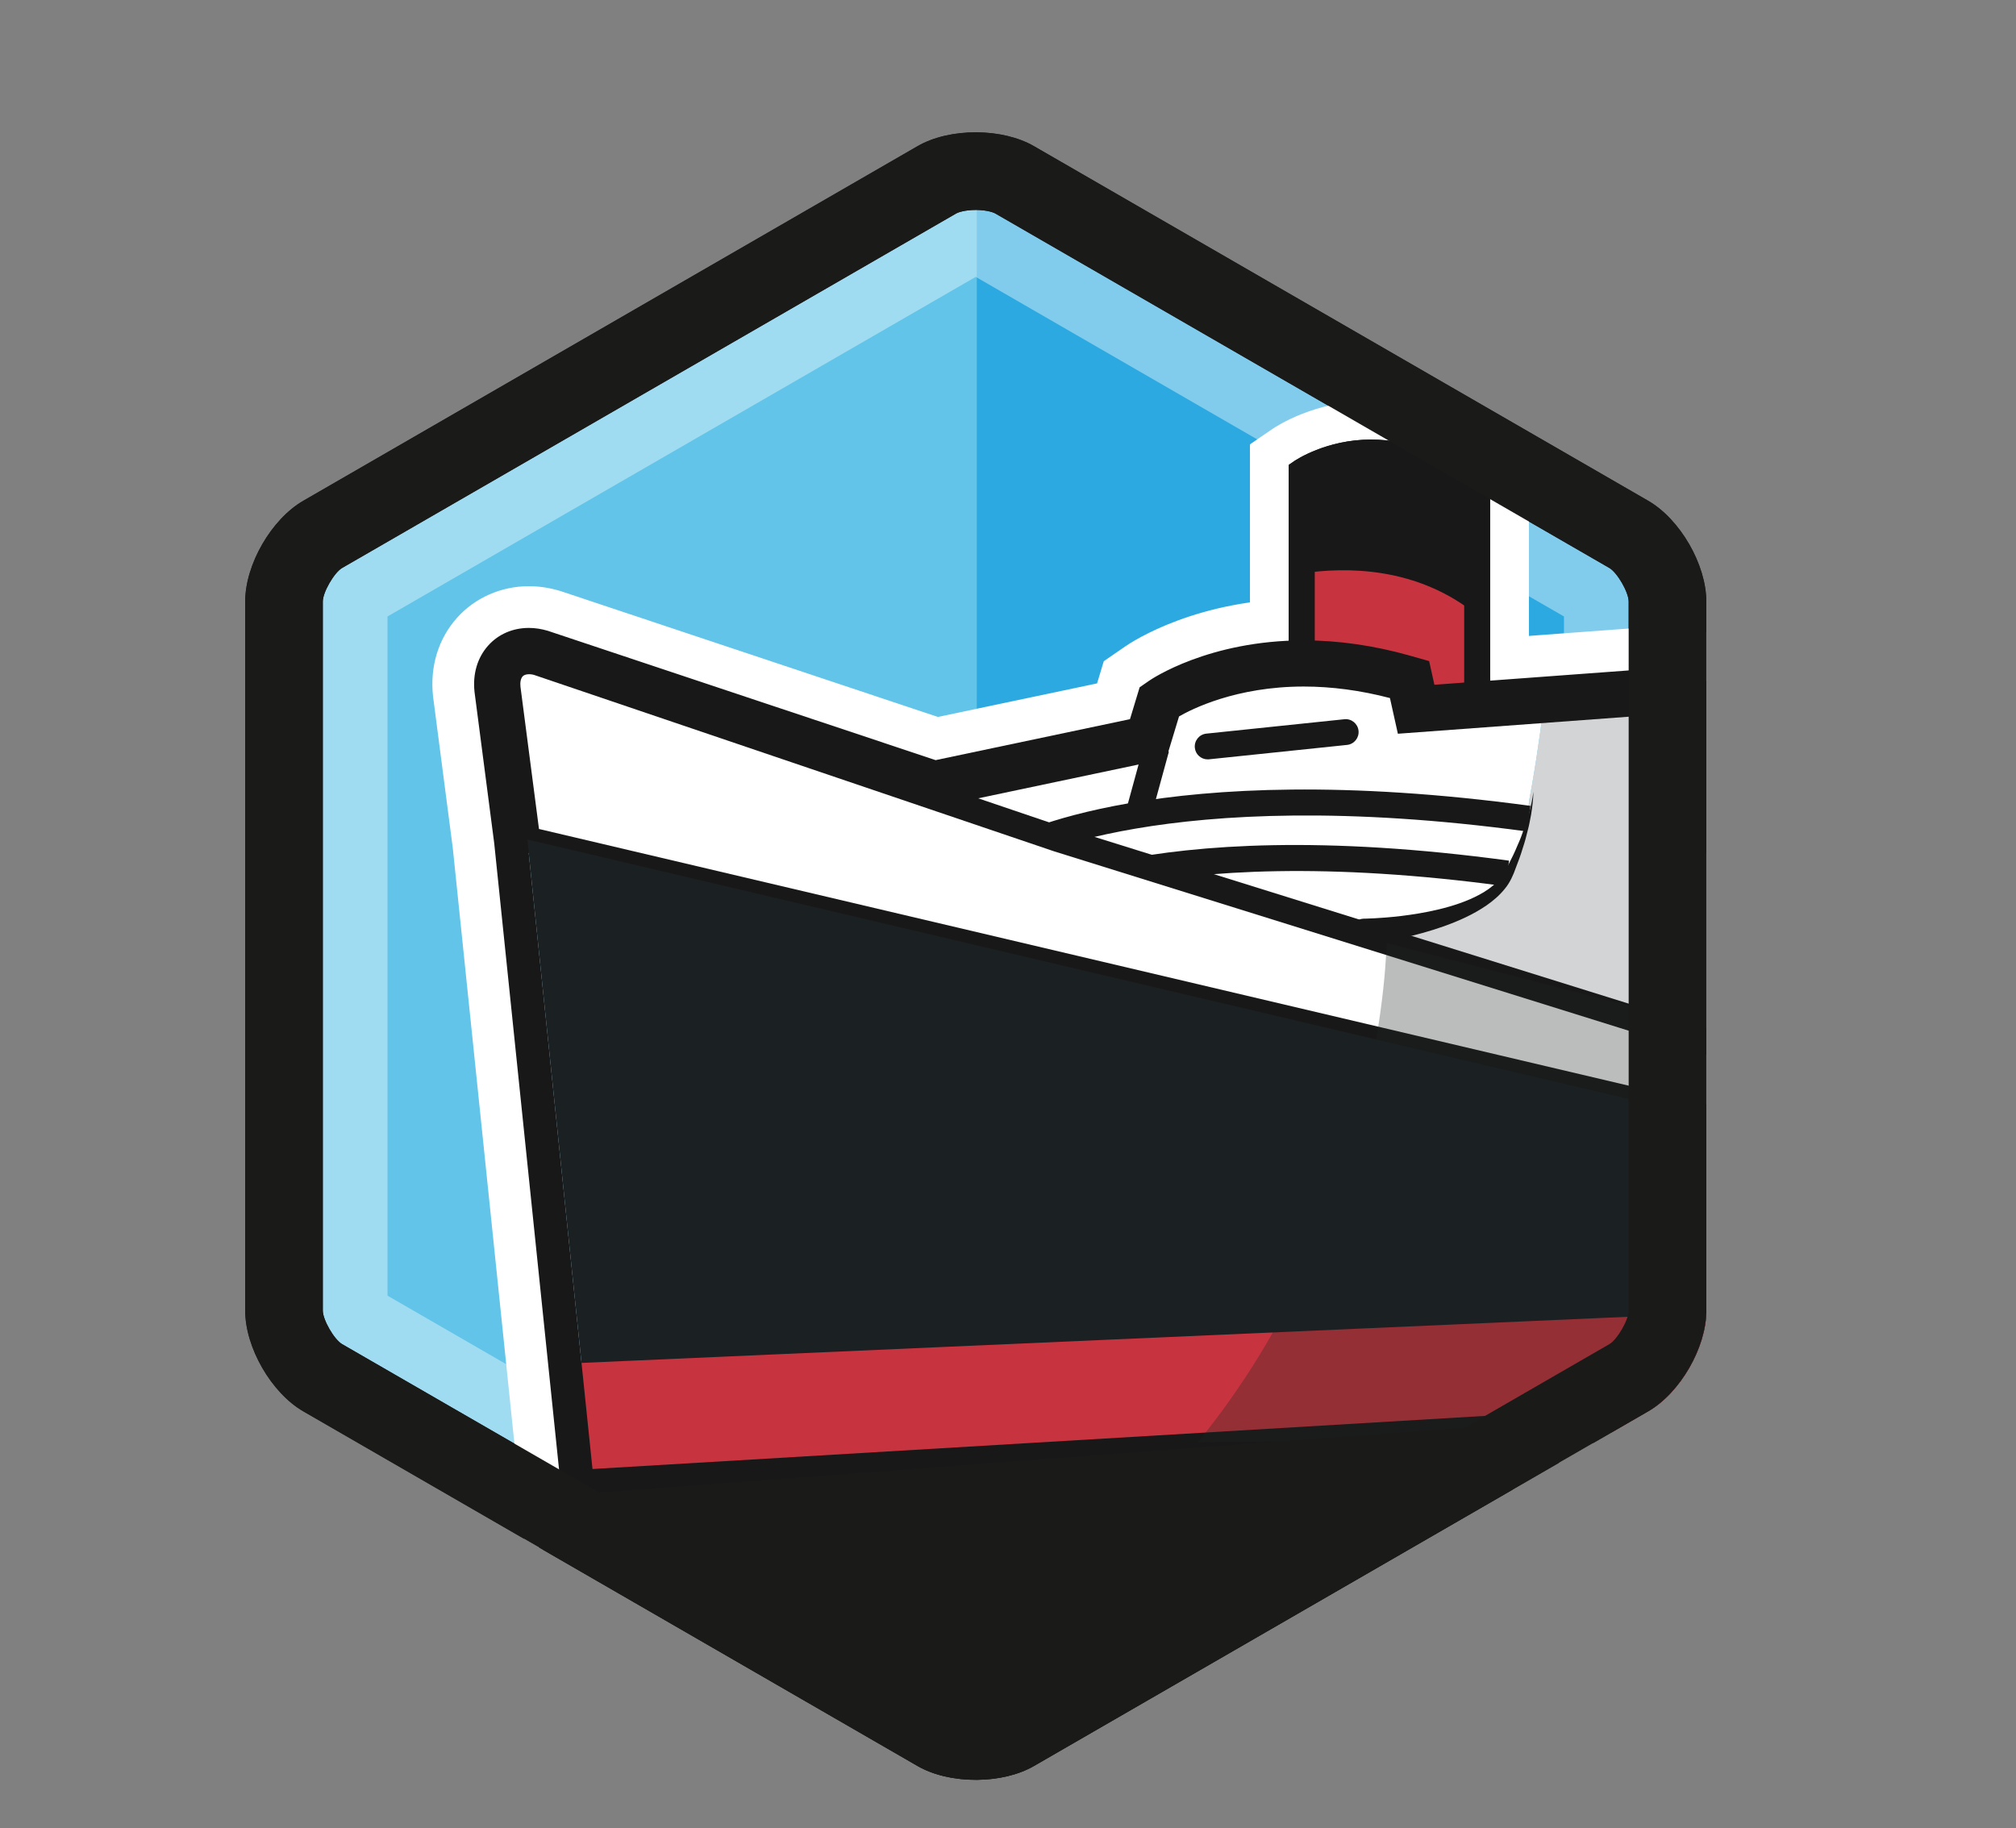 <?xml version="1.0" encoding="utf-8"?>
<!-- Generator: Adobe Illustrator 16.0.0, SVG Export Plug-In . SVG Version: 6.00 Build 0)  -->
<!DOCTYPE svg PUBLIC "-//W3C//DTD SVG 1.1//EN" "http://www.w3.org/Graphics/SVG/1.1/DTD/svg11.dtd">
<svg version="1.1" id="Layer_1" xmlns="http://www.w3.org/2000/svg" xmlns:xlink="http://www.w3.org/1999/xlink" x="0px" y="0px"
	 width="215px" height="195px" viewBox="0 0 215 195" enable-background="new 0 0 215 195" xml:space="preserve">
<rect x="0" y="0" width="215" height="195" fill="#808080" stroke="none"/>
<path fill="#61C4E8" d="M34.191,149.283l63.824,36.852c1.707,0.983,3.973,1.461,6.221,1.435c2.131-0.025,4.25-0.501,5.866-1.435
	l63.825-36.852c3.324-1.919,6.044-6.63,6.044-10.468V65.116c0-3.838-2.72-8.548-6.044-10.467l-63.825-36.85
	c-1.615-0.934-3.734-1.409-5.866-1.435c-2.248-0.026-4.514,0.449-6.221,1.435l-63.824,36.85c-3.324,1.919-6.044,6.629-6.044,10.467
	v73.699C28.147,142.653,30.867,147.364,34.191,149.283"/>
<path fill="#2DA9E1" d="M173.391,149.283c3.323-1.919,6.043-6.63,6.043-10.468V65.117c0-3.839-2.72-8.549-6.043-10.468
	l-63.826-36.85c-1.496-0.864-3.423-1.331-5.393-1.416v171.167c1.969-0.086,3.896-0.555,5.393-1.418L173.391,149.283z"/>
<g opacity="0.4">
	<g>
		<g>
			<g>
				<defs>
					<rect id="SVGID_1_" x="26.15" y="14.104" width="155.821" height="175.72"/>
				</defs>
				<clipPath id="SVGID_2_">
					<use xlink:href="#SVGID_1_"  overflow="visible"/>
				</clipPath>
				<path clip-path="url(#SVGID_2_)" fill="#FFFFFF" d="M104.059,29.529l62.732,36.219v72.438l-62.732,36.219l-62.73-36.218V65.748
					L104.059,29.529 M104.059,14.109c-2.248,0-4.496,0.489-6.201,1.473L32.35,53.402c-3.41,1.97-6.203,6.805-6.203,10.744v75.64
					c0,3.94,2.793,8.774,6.203,10.744l65.508,37.82c1.705,0.982,3.953,1.473,6.201,1.473c0.061,0,0.122,0,0.184-0.001
					c2.187-0.026,4.358-0.514,6.021-1.472l65.504-37.82c3.412-1.97,6.205-6.804,6.205-10.744v-75.64
					c0-3.939-2.793-8.774-6.205-10.744l-65.504-37.82c-1.66-0.958-3.833-1.446-6.021-1.472
					C104.181,14.109,104.119,14.109,104.059,14.109"/>
			</g>
		</g>
	</g>
</g>
<path fill="#1A1A19" d="M104.059,22.39h0.084c1.125,0.014,1.824,0.273,1.979,0.363l65.507,37.82c0.848,0.49,2.063,2.593,2.063,3.573
	v75.64c0,0.98-1.215,3.083-2.063,3.573l-65.507,37.819c-0.156,0.091-0.854,0.351-1.976,0.362h-0.088
	c-1.168,0-1.898-0.269-2.063-0.362l-65.506-37.819c-0.848-0.49-2.063-2.593-2.063-3.573v-75.64c0-0.98,1.215-3.083,2.063-3.573
	l65.506-37.82C102.16,22.659,102.89,22.39,104.059,22.39 M104.059,14.109c-2.248,0-4.496,0.489-6.201,1.473L32.35,53.402
	c-3.41,1.97-6.203,6.805-6.203,10.744v75.64c0,3.94,2.793,8.774,6.203,10.744l65.508,37.82c1.705,0.982,3.953,1.473,6.201,1.473
	c0.061,0,0.122,0,0.184-0.001c2.187-0.026,4.358-0.514,6.021-1.472l65.504-37.82c3.412-1.97,6.205-6.804,6.205-10.744v-75.64
	c0-3.939-2.793-8.774-6.205-10.744l-65.504-37.82c-1.66-0.958-3.833-1.446-6.021-1.472
	C104.181,14.109,104.119,14.109,104.059,14.109"/>
<g>
	<g>
		<g>
			<defs>
				<path id="SVGID_3_" d="M97.857,15.583l-65.506,37.82c-3.414,1.97-6.205,6.805-6.205,10.744v75.639
					c0,3.941,2.791,8.774,6.205,10.744l65.506,37.82c1.752,1.013,4.076,1.501,6.384,1.474c2.188-0.025,4.36-0.514,6.021-1.474
					l65.508-37.82c3.41-1.97,6.203-6.803,6.203-10.744V64.146c0-3.939-2.793-8.774-6.203-10.744l-65.508-37.82
					c-1.66-0.957-3.832-1.444-6.021-1.472c-0.064-0.001-0.128-0.001-0.191-0.001C101.807,14.109,99.563,14.6,97.857,15.583"/>
			</defs>
			<clipPath id="SVGID_4_">
				<use xlink:href="#SVGID_3_"  overflow="visible"/>
			</clipPath>
			<path clip-path="url(#SVGID_4_)" fill="#FFFFFF" d="M56.395,70.523c0.313,0,0.648,0.051,1.003,0.156l42.163,14.063l23.73-5.002
				l1.279-4.224c0,0,5.326-3.672,14.469-3.671c3.047,0,6.52,0.407,10.357,1.495l0.768,3.454l28.245-2.083
				c0,0,1.146,0.097,1.097,0.802l-0.422,6.528l-6.91,1.792l0.258,3.944c5.305,1.646,13,4.433,23.949,9.146v18.669l2.155,0.645
				l0.563,6.95l1.739,25.297l-137.65,8.19l-6.95-67.144l-2.101-16.14C53.947,71.657,54.909,70.523,56.395,70.523 M56.395,62.52
				c-2.944,0-5.731,1.226-7.646,3.362c-2.003,2.234-2.914,5.215-2.566,8.389l0.01,0.08l0.01,0.079l2.087,16.035l6.938,67.036
				l0.789,7.621l7.648-0.455l137.649-8.188l8.063-0.479l-0.555-8.061l-1.74-25.296l-0.003-0.049l-0.004-0.05l-0.563-6.949
				l-0.441-5.455l-1.688-0.504V96.928v-5.269l-4.84-2.083c-4.504-1.939-8.709-3.663-12.592-5.16l0.118-1.856l0.422-6.53
				c0.313-4.793-3.375-8.869-8.417-9.291l-0.628-0.053l-0.629,0.046l-21.344,1.575l-0.304-1.363l-4.596-1.302
				c-4.211-1.192-8.431-1.798-12.537-1.798c-11.31-0.001-18.258,4.563-19.013,5.085l-2.308,1.589l-0.717,2.369l-16.973,3.577
				L59.924,63.087l-0.119-0.04l-0.121-0.035C58.598,62.685,57.49,62.52,56.395,62.52"/>
		</g>
	</g>
	<g>
		<g>
			<defs>
				<path id="SVGID_5_" d="M97.857,15.583l-65.506,37.82c-3.414,1.97-6.205,6.805-6.205,10.744v75.639
					c0,3.941,2.791,8.774,6.205,10.744l65.506,37.82c1.752,1.013,4.076,1.501,6.384,1.474c2.188-0.025,4.36-0.514,6.021-1.474
					l65.508-37.82c3.41-1.97,6.203-6.803,6.203-10.744V64.146c0-3.939-2.793-8.774-6.203-10.744l-65.508-37.82
					c-1.66-0.957-3.832-1.444-6.021-1.472c-0.064-0.001-0.128-0.001-0.191-0.001C101.807,14.109,99.563,14.6,97.857,15.583"/>
			</defs>
			<clipPath id="SVGID_6_">
				<use xlink:href="#SVGID_5_"  overflow="visible"/>
			</clipPath>
			<path clip-path="url(#SVGID_6_)" fill="#FFFFFF" d="M146.225,48.255c3.221,0,7.197,1.094,11.314,4.879v4.117v29.496
				l-18.716-9.438V61.16V50.303C138.823,50.303,141.814,48.255,146.225,48.255 M146.225,42.735c-5.945,0-10.066,2.703-10.52,3.012
				l-2.402,1.645v2.912v10.857v16.149v3.398l3.035,1.53l18.717,9.438l8.004,4.035v-8.965V57.251v-4.117v-2.425l-1.781-1.64
				C156.768,44.926,151.563,42.735,146.225,42.735"/>
		</g>
	</g>
	<g>
		<g>
			<defs>
				<path id="SVGID_7_" d="M97.857,15.583l-65.506,37.82c-3.414,1.97-6.205,6.805-6.205,10.744v75.639
					c0,3.941,2.791,8.774,6.205,10.744l65.506,37.82c1.752,1.013,4.076,1.501,6.384,1.474c2.188-0.025,4.36-0.514,6.021-1.474
					l65.508-37.82c3.41-1.97,6.203-6.803,6.203-10.744V64.146c0-3.939-2.793-8.774-6.203-10.744l-65.508-37.82
					c-1.66-0.957-3.832-1.444-6.021-1.472c-0.064-0.001-0.128-0.001-0.191-0.001C101.807,14.109,99.563,14.6,97.857,15.583"/>
			</defs>
			<clipPath id="SVGID_8_">
				<use xlink:href="#SVGID_7_"  overflow="visible"/>
			</clipPath>
			<path clip-path="url(#SVGID_8_)" fill="#191818" d="M138.823,50.303v10.856v10.575l18.716,9.438V65.614v-12.48
				C147.788,44.169,138.823,50.303,138.823,50.303"/>
		</g>
	</g>
	<g>
		<g>
			<defs>
				<path id="SVGID_9_" d="M97.857,15.583l-65.506,37.82c-3.414,1.97-6.205,6.805-6.205,10.744v75.639
					c0,3.941,2.791,8.774,6.205,10.744l65.506,37.82c1.752,1.013,4.076,1.501,6.384,1.474c2.188-0.025,4.36-0.514,6.021-1.474
					l65.508-37.82c3.41-1.97,6.203-6.803,6.203-10.744V64.146c0-3.939-2.793-8.774-6.203-10.744l-65.508-37.82
					c-1.66-0.957-3.832-1.444-6.021-1.472c-0.064-0.001-0.128-0.001-0.191-0.001C101.807,14.109,99.563,14.6,97.857,15.583"/>
			</defs>
			<clipPath id="SVGID_10_">
				<use xlink:href="#SVGID_9_"  overflow="visible"/>
			</clipPath>
			<path clip-path="url(#SVGID_10_)" fill="#C7343F" d="M138.823,61.16v10.575l18.716,9.438v-15.56
				C151.146,60.396,143.488,60.451,138.823,61.16"/>
		</g>
	</g>
	<g>
		<g>
			<defs>
				<path id="SVGID_11_" d="M97.857,15.583l-65.506,37.82c-3.414,1.97-6.205,6.805-6.205,10.744v75.639
					c0,3.941,2.791,8.774,6.205,10.744l65.506,37.82c1.752,1.013,4.076,1.501,6.384,1.474c2.188-0.025,4.36-0.514,6.021-1.474
					l65.508-37.82c3.41-1.97,6.203-6.803,6.203-10.744V64.146c0-3.939-2.793-8.774-6.203-10.744l-65.508-37.82
					c-1.66-0.957-3.832-1.444-6.021-1.472c-0.064-0.001-0.128-0.001-0.191-0.001C101.807,14.109,99.563,14.6,97.857,15.583"/>
			</defs>
			<clipPath id="SVGID_12_">
				<use xlink:href="#SVGID_11_"  overflow="visible"/>
			</clipPath>
			<path clip-path="url(#SVGID_12_)" fill="#191818" d="M178.316,91.244l0.377-11.592c0,0,3.914-2.937,8.582,1.354V95.76
				L178.316,91.244z"/>
		</g>
	</g>
	<g>
		<g>
			<defs>
				<path id="SVGID_13_" d="M97.857,15.583l-65.506,37.82c-3.414,1.97-6.205,6.805-6.205,10.744v75.639
					c0,3.941,2.791,8.774,6.205,10.744l65.506,37.82c1.752,1.013,4.076,1.501,6.384,1.474c2.188-0.025,4.36-0.514,6.021-1.474
					l65.508-37.82c3.41-1.97,6.203-6.803,6.203-10.744V64.146c0-3.939-2.793-8.774-6.203-10.744l-65.508-37.82
					c-1.66-0.957-3.832-1.444-6.021-1.472c-0.064-0.001-0.128-0.001-0.191-0.001C101.807,14.109,99.563,14.6,97.857,15.583"/>
			</defs>
			<clipPath id="SVGID_14_">
				<use xlink:href="#SVGID_13_"  overflow="visible"/>
			</clipPath>
			<path clip-path="url(#SVGID_14_)" fill="#191818" d="M158.916,83.409l-21.471-10.826V49.576l0.601-0.41
				c0.136-0.092,3.399-2.287,8.179-2.287c4.344,0,8.463,1.763,12.246,5.24l0.445,0.41V83.409z M140.2,70.888l15.962,8.049V53.748
				c-3.131-2.731-6.473-4.115-9.938-4.115c-2.848,0-5.024,0.937-6.023,1.46L140.2,70.888L140.2,70.888z"/>
		</g>
	</g>
	<g>
		<g>
			<defs>
				<path id="SVGID_15_" d="M97.857,15.583l-65.506,37.82c-3.414,1.97-6.205,6.805-6.205,10.744v75.639
					c0,3.941,2.791,8.774,6.205,10.744l65.506,37.82c1.752,1.013,4.076,1.501,6.384,1.474c2.188-0.025,4.36-0.514,6.021-1.474
					l65.508-37.82c3.41-1.97,6.203-6.803,6.203-10.744V64.146c0-3.939-2.793-8.774-6.203-10.744l-65.508-37.82
					c-1.66-0.957-3.832-1.444-6.021-1.472c-0.064-0.001-0.128-0.001-0.191-0.001C101.807,14.109,99.563,14.6,97.857,15.583"/>
			</defs>
			<clipPath id="SVGID_16_">
				<use xlink:href="#SVGID_15_"  overflow="visible"/>
			</clipPath>
			<path clip-path="url(#SVGID_16_)" fill="#191818" d="M158.916,83.409l-21.471-10.826V49.576l0.601-0.41
				c0.136-0.092,3.399-2.287,8.179-2.287c4.344,0,8.463,1.763,12.246,5.24l0.445,0.41V83.409z M140.2,70.888l15.962,8.049V53.748
				c-3.131-2.731-6.473-4.115-9.938-4.115c-2.848,0-5.024,0.937-6.023,1.46L140.2,70.888L140.2,70.888z"/>
		</g>
	</g>
	<g>
		<g>
			<defs>
				<path id="SVGID_17_" d="M97.857,15.583l-65.506,37.82c-3.414,1.97-6.205,6.805-6.205,10.744v75.639
					c0,3.941,2.791,8.774,6.205,10.744l65.506,37.82c1.752,1.013,4.076,1.501,6.384,1.474c2.188-0.025,4.36-0.514,6.021-1.474
					l65.508-37.82c3.41-1.97,6.203-6.803,6.203-10.744V64.146c0-3.939-2.793-8.774-6.203-10.744l-65.508-37.82
					c-1.66-0.957-3.832-1.444-6.021-1.472c-0.064-0.001-0.128-0.001-0.191-0.001C101.807,14.109,99.563,14.6,97.857,15.583"/>
			</defs>
			<clipPath id="SVGID_18_">
				<use xlink:href="#SVGID_17_"  overflow="visible"/>
			</clipPath>
			<path clip-path="url(#SVGID_18_)" fill="#D3D4D5" d="M134.844,101.682l61.537,13.44V96.927c-10.949-4.715-13.07-7.5-18.373-9.147
				l-0.258-3.944l1.334-1.79l0.422-6.529c0.051-0.705-1.096-0.801-1.096-0.801l-13.846,1.021
				c-0.713,5.669-2.369,16.858-4.635,19.535C156.865,98.894,134.844,101.682,134.844,101.682"/>
		</g>
	</g>
	<g>
		<g>
			<defs>
				<path id="SVGID_19_" d="M97.857,15.583l-65.506,37.82c-3.414,1.97-6.205,6.805-6.205,10.744v75.639
					c0,3.941,2.791,8.774,6.205,10.744l65.506,37.82c1.752,1.013,4.076,1.501,6.384,1.474c2.188-0.025,4.36-0.514,6.021-1.474
					l65.508-37.82c3.41-1.97,6.203-6.803,6.203-10.744V64.146c0-3.939-2.793-8.774-6.203-10.744l-65.508-37.82
					c-1.66-0.957-3.832-1.444-6.021-1.472c-0.064-0.001-0.128-0.001-0.191-0.001C101.807,14.109,99.563,14.6,97.857,15.583"/>
			</defs>
			<clipPath id="SVGID_20_">
				<use xlink:href="#SVGID_19_"  overflow="visible"/>
			</clipPath>
			<path clip-path="url(#SVGID_20_)" fill="#FFFFFF" d="M134.844,101.682c0,0,22.021-2.788,25.088-6.411
				c2.267-2.677,3.922-13.866,4.635-19.535l-14.4,1.063l-0.768-3.455c-15.355-4.353-24.825,2.175-24.825,2.175l-1.28,4.223
				l-26.957,5.685l4.691,9.545l9.469,3.839l50.918,18.671l-0.354,3.637l35.322,7.294v-13.286L134.844,101.682z"/>
		</g>
	</g>
	<g>
		<g>
			<defs>
				<path id="SVGID_21_" d="M97.857,15.583l-65.506,37.82c-3.414,1.97-6.205,6.805-6.205,10.744v75.639
					c0,3.941,2.791,8.774,6.205,10.744l65.506,37.82c1.752,1.013,4.076,1.501,6.384,1.474c2.188-0.025,4.36-0.514,6.021-1.474
					l65.508-37.82c3.41-1.97,6.203-6.803,6.203-10.744V64.146c0-3.939-2.793-8.774-6.203-10.744l-65.508-37.82
					c-1.66-0.957-3.832-1.444-6.021-1.472c-0.064-0.001-0.128-0.001-0.191-0.001C101.807,14.109,99.563,14.6,97.857,15.583"/>
			</defs>
			<clipPath id="SVGID_22_">
				<use xlink:href="#SVGID_21_"  overflow="visible"/>
			</clipPath>
			<path clip-path="url(#SVGID_22_)" fill="#191818" d="M197.758,130.1l-38.188-7.887l0.369-3.809L110.023,100.1l-10-4.054
				L94.32,84.439l27.893-5.88l1.184-3.902l0.396-0.273c0.231-0.16,5.787-3.914,15.25-3.914c3.498,0,7.108,0.521,10.731,1.547
				l0.791,0.226l0.688,3.095l27.166-2.004l0.108,0.01c1.472,0.123,2.438,1.056,2.354,2.27l-0.445,6.929l-1.275,1.712l0.164,2.515
				c2.252,0.802,4.014,1.828,6.178,3.089c2.6,1.516,5.834,3.399,11.428,5.808l0.832,0.358V130.1H197.758L197.758,130.1z
				 M162.549,120.016l32.455,6.703V97.828c-5.238-2.301-8.359-4.12-10.893-5.596c-2.383-1.389-4.105-2.392-6.514-3.139l-0.902-0.281
				l-0.354-5.396l1.396-1.87l0.35-5.43l-29.008,2.14l-0.846-3.806c-3.113-0.815-6.203-1.229-9.193-1.229
				c-7.213,0-11.961,2.415-13.301,3.191l-1.365,4.504l-26.021,5.486l3.678,7.482l8.983,3.644l51.873,19.02L162.549,120.016z"/>
		</g>
	</g>
	<g>
		<g>
			<defs>
				<path id="SVGID_23_" d="M97.857,15.583l-65.506,37.82c-3.414,1.97-6.205,6.805-6.205,10.744v75.639
					c0,3.941,2.791,8.774,6.205,10.744l65.506,37.82c1.752,1.013,4.076,1.501,6.384,1.474c2.188-0.025,4.36-0.514,6.021-1.474
					l65.508-37.82c3.41-1.97,6.203-6.803,6.203-10.744V64.146c0-3.939-2.793-8.774-6.203-10.744l-65.508-37.82
					c-1.66-0.957-3.832-1.444-6.021-1.472c-0.064-0.001-0.128-0.001-0.191-0.001C101.807,14.109,99.563,14.6,97.857,15.583"/>
			</defs>
			<clipPath id="SVGID_24_">
				<use xlink:href="#SVGID_23_"  overflow="visible"/>
			</clipPath>
			<path clip-path="url(#SVGID_24_)" fill="#191818" d="M108.361,92.069l-1.363-2.393c0.657-0.375,16.54-9.104,56.216-3.729
				l-0.37,2.729C124.083,83.427,108.514,91.983,108.361,92.069"/>
		</g>
	</g>
	<g>
		<g>
			<defs>
				<path id="SVGID_25_" d="M97.857,15.583l-65.506,37.82c-3.414,1.97-6.205,6.805-6.205,10.744v75.639
					c0,3.941,2.791,8.774,6.205,10.744l65.506,37.82c1.752,1.013,4.076,1.501,6.384,1.474c2.188-0.025,4.36-0.514,6.021-1.474
					l65.508-37.82c3.41-1.97,6.203-6.803,6.203-10.744V64.146c0-3.939-2.793-8.774-6.203-10.744l-65.508-37.82
					c-1.66-0.957-3.832-1.444-6.021-1.472c-0.064-0.001-0.128-0.001-0.191-0.001C101.807,14.109,99.563,14.6,97.857,15.583"/>
			</defs>
			<clipPath id="SVGID_26_">
				<use xlink:href="#SVGID_25_"  overflow="visible"/>
			</clipPath>
			<path clip-path="url(#SVGID_26_)" fill="#191818" d="M108.471,98.399l-1.588-2.252c0.565-0.398,14.305-9.746,54.051-4.356
				l-0.367,2.729C122.102,89.311,108.602,98.308,108.471,98.399"/>
		</g>
	</g>
	<g>
		<g>
			<defs>
				<path id="SVGID_27_" d="M97.857,15.583l-65.506,37.82c-3.414,1.97-6.205,6.805-6.205,10.744v75.639
					c0,3.941,2.791,8.774,6.205,10.744l65.506,37.82c1.752,1.013,4.076,1.501,6.384,1.474c2.188-0.025,4.36-0.514,6.021-1.474
					l65.508-37.82c3.41-1.97,6.203-6.803,6.203-10.744V64.146c0-3.939-2.793-8.774-6.203-10.744l-65.508-37.82
					c-1.66-0.957-3.832-1.444-6.021-1.472c-0.064-0.001-0.128-0.001-0.191-0.001C101.807,14.109,99.563,14.6,97.857,15.583"/>
			</defs>
			<clipPath id="SVGID_28_">
				<use xlink:href="#SVGID_27_"  overflow="visible"/>
			</clipPath>
			<path clip-path="url(#SVGID_28_)" fill="#FFFFFF" d="M198.536,116.24l-85.704-26.755L57.398,70.681
				c-2.031-0.607-3.492,0.607-3.26,2.717l2.1,16.139L199.1,123.191L198.536,116.24z"/>
		</g>
	</g>
	<g>
		<g>
			<defs>
				<path id="SVGID_29_" d="M97.857,15.583l-65.506,37.82c-3.414,1.97-6.205,6.805-6.205,10.744v75.639
					c0,3.941,2.791,8.774,6.205,10.744l65.506,37.82c1.752,1.013,4.076,1.501,6.384,1.474c2.188-0.025,4.36-0.514,6.021-1.474
					l65.508-37.82c3.41-1.97,6.203-6.803,6.203-10.744V64.146c0-3.939-2.793-8.774-6.203-10.744l-65.508-37.82
					c-1.66-0.957-3.832-1.444-6.021-1.472c-0.064-0.001-0.128-0.001-0.191-0.001C101.807,14.109,99.563,14.6,97.857,15.583"/>
			</defs>
			<clipPath id="SVGID_30_">
				<use xlink:href="#SVGID_29_"  overflow="visible"/>
			</clipPath>
			<path clip-path="url(#SVGID_30_)" fill="#191818" d="M200.625,124.966l-1.841-0.437L54.997,90.656l-2.224-17.083
				c-0.145-1.305,0.181-2.456,0.91-3.27c0.951-1.061,2.502-1.423,4.109-0.944l55.481,18.821l86.559,27.021L200.625,124.966z
				 M57.481,88.413l140.093,33.003l-0.336-4.139L112.422,90.8L56.956,71.983c-0.44-0.128-0.987-0.102-1.221,0.159
				c-0.198,0.22-0.281,0.623-0.228,1.104L57.481,88.413z"/>
		</g>
	</g>
	<g>
		<g>
			<defs>
				<path id="SVGID_31_" d="M97.857,15.583l-65.506,37.82c-3.414,1.97-6.205,6.805-6.205,10.744v75.639
					c0,3.941,2.791,8.774,6.205,10.744l65.506,37.82c1.752,1.013,4.076,1.501,6.384,1.474c2.188-0.025,4.36-0.514,6.021-1.474
					l65.508-37.82c3.41-1.97,6.203-6.803,6.203-10.744V64.146c0-3.939-2.793-8.774-6.203-10.744l-65.508-37.82
					c-1.66-0.957-3.832-1.444-6.021-1.472c-0.064-0.001-0.128-0.001-0.191-0.001C101.807,14.109,99.563,14.6,97.857,15.583"/>
			</defs>
			<clipPath id="SVGID_32_">
				<use xlink:href="#SVGID_31_"  overflow="visible"/>
			</clipPath>
			<polygon clip-path="url(#SVGID_32_)" fill="#1B2022" points="56.239,89.536 63.189,156.678 200.839,148.487 199.1,123.19 			"/>
		</g>
	</g>
	<g>
		<g>
			<defs>
				<path id="SVGID_33_" d="M97.857,15.583l-65.506,37.82c-3.414,1.97-6.205,6.805-6.205,10.744v75.639
					c0,3.941,2.791,8.774,6.205,10.744l65.506,37.82c1.752,1.013,4.076,1.501,6.384,1.474c2.188-0.025,4.36-0.514,6.021-1.474
					l65.508-37.82c3.41-1.97,6.203-6.803,6.203-10.744V64.146c0-3.939-2.793-8.774-6.203-10.744l-65.508-37.82
					c-1.66-0.957-3.832-1.444-6.021-1.472c-0.064-0.001-0.128-0.001-0.191-0.001C101.807,14.109,99.563,14.6,97.857,15.583"/>
			</defs>
			<clipPath id="SVGID_34_">
				<use xlink:href="#SVGID_33_"  overflow="visible"/>
			</clipPath>
			<polygon clip-path="url(#SVGID_34_)" fill="#C7343F" points="59.892,145.452 202.402,139.171 203.75,150.837 61.687,159.363 			
				"/>
		</g>
	</g>
	<g>
		<g>
			<defs>
				<path id="SVGID_35_" d="M97.857,15.583l-65.506,37.82c-3.414,1.97-6.205,6.805-6.205,10.744v75.639
					c0,3.941,2.791,8.774,6.205,10.744l65.506,37.82c1.752,1.013,4.076,1.501,6.384,1.474c2.188-0.025,4.36-0.514,6.021-1.474
					l65.508-37.82c3.41-1.97,6.203-6.803,6.203-10.744V64.146c0-3.939-2.793-8.774-6.203-10.744l-65.508-37.82
					c-1.66-0.957-3.832-1.444-6.021-1.472c-0.064-0.001-0.128-0.001-0.191-0.001C101.807,14.109,99.563,14.6,97.857,15.583"/>
			</defs>
			<clipPath id="SVGID_36_">
				<use xlink:href="#SVGID_35_"  overflow="visible"/>
			</clipPath>
			<path clip-path="url(#SVGID_36_)" fill="#191818" d="M56.395,70.524c0.313,0,0.65,0.05,1.003,0.156l42.163,14.063l23.73-5.003
				l1.279-4.223c0,0,5.326-3.671,14.469-3.671c3.047,0,6.52,0.407,10.357,1.496l0.768,3.454l28.245-2.084
				c0,0,1.146,0.097,1.097,0.802l-0.422,6.527l-1.334,1.792l0.258,3.944c5.303,1.647,7.424,4.434,18.373,9.147v18.67l2.155,0.644
				l0.563,6.95l1.739,25.297l-137.65,8.189l-6.95-67.144l-2.101-16.138C53.947,71.656,54.909,70.523,56.395,70.524 M56.395,66.97
				L56.395,66.97c-1.706,0-3.245,0.668-4.332,1.882c-1.148,1.28-1.666,3.032-1.457,4.934l0.004,0.035l0.004,0.035l2.094,16.093
				l6.946,67.095l0.351,3.388l3.396-0.202l137.65-8.19l3.58-0.213l-0.246-3.58l-1.738-25.296l-0.565-6.994l-0.196-2.423
				l-1.947-0.582V96.93v-2.34l-2.147-0.926c-5.474-2.355-8.646-4.204-11.192-5.688c-1.762-1.027-3.351-1.953-5.188-2.732
				l-0.021-0.332l0.555-0.741l0.629-0.845l0.066-1.051l0.42-6.529c0.17-2.375-1.697-4.351-4.348-4.571l-0.277-0.022l-0.277,0.021
				l-25.184,1.857l-0.101-0.455l-0.46-2.07l-2.041-0.578c-3.816-1.081-7.627-1.63-11.324-1.63
				c-10.135-0.001-16.232,4.122-16.488,4.299l-1.021,0.706l-0.36,1.188l-0.67,2.21l-20.729,4.37L58.531,67.313l-0.054-0.02
				l-0.053-0.016C57.738,67.072,57.059,66.97,56.395,66.97"/>
		</g>
	</g>
	<g>
		<g>
			<defs>
				<path id="SVGID_37_" d="M109.202,153.583l75.638,0.771c3.941,0.041,8.805-2.7,10.809-6.092l38.486-65.116
					c2.006-3.394,2.063-8.974,0.125-12.407L197.111,4.849c-0.994-1.763-2.746-3.365-4.748-4.517
					c-1.896-1.091-4.014-1.775-5.932-1.795l-75.641-0.774c-3.938-0.039-8.8,2.701-10.806,6.094L61.499,68.974
					c-2.004,3.392-2.061,8.975-0.128,12.405l37.152,65.892c0.942,1.668,2.563,3.193,4.434,4.33c0.055,0.034,0.109,0.066,0.165,0.099
					C105.053,152.842,107.234,153.562,109.202,153.583"/>
			</defs>
			<clipPath id="SVGID_38_">
				<use xlink:href="#SVGID_37_"  overflow="visible"/>
			</clipPath>
			
				<rect x="121.02" y="79.63" transform="matrix(0.965 0.264 -0.264 0.965 26.235 -29.342)" clip-path="url(#SVGID_38_)" fill="#191818" width="2.755" height="6.813"/>
		</g>
	</g>
	<g>
		<g>
			<defs>
				<path id="SVGID_39_" d="M97.857,15.583l-65.506,37.82c-3.414,1.97-6.205,6.805-6.205,10.744v75.639
					c0,3.941,2.791,8.774,6.205,10.744l65.506,37.82c1.752,1.013,4.076,1.501,6.384,1.474c2.188-0.025,4.36-0.514,6.021-1.474
					l65.508-37.82c3.41-1.97,6.203-6.803,6.203-10.744V64.146c0-3.939-2.793-8.774-6.203-10.744l-65.508-37.82
					c-1.66-0.957-3.832-1.444-6.021-1.472c-0.064-0.001-0.128-0.001-0.191-0.001C101.807,14.109,99.563,14.6,97.857,15.583"/>
			</defs>
			<clipPath id="SVGID_40_">
				<use xlink:href="#SVGID_39_"  overflow="visible"/>
			</clipPath>
			<path clip-path="url(#SVGID_40_)" fill="#191818" d="M128.792,80.989c-0.696,0-1.294-0.524-1.367-1.232
				c-0.079-0.758,0.47-1.436,1.228-1.514l14.717-1.534c0.748-0.087,1.436,0.47,1.513,1.227c0.079,0.756-0.47,1.434-1.228,1.512
				l-14.717,1.535C128.889,80.987,128.84,80.989,128.792,80.989"/>
		</g>
	</g>
	<g>
		<g>
			<defs>
				<path id="SVGID_41_" d="M97.857,15.583l-65.506,37.82c-3.414,1.97-6.205,6.805-6.205,10.744v75.639
					c0,3.941,2.791,8.774,6.205,10.744l65.506,37.82c1.752,1.013,4.076,1.501,6.384,1.474c2.188-0.025,4.36-0.514,6.021-1.474
					l65.508-37.82c3.41-1.97,6.203-6.803,6.203-10.744V64.146c0-3.939-2.793-8.774-6.203-10.744l-65.508-37.82
					c-1.66-0.957-3.832-1.444-6.021-1.472c-0.064-0.001-0.128-0.001-0.191-0.001C101.807,14.109,99.563,14.6,97.857,15.583"/>
			</defs>
			<clipPath id="SVGID_42_">
				<use xlink:href="#SVGID_41_"  overflow="visible"/>
			</clipPath>
			<path clip-path="url(#SVGID_42_)" fill="#191818" d="M145.467,97.979c0,0,0.373-0.002,1.076-0.038
				c0.695-0.036,1.695-0.107,2.889-0.249c1.191-0.145,2.578-0.36,4.029-0.709c1.447-0.351,2.969-0.836,4.334-1.574
				c0.682-0.37,1.318-0.809,1.842-1.332c0.543-0.528,0.875-1.107,1.221-1.837c0.355-0.688,0.686-1.354,0.944-1.994
				c0.292-0.632,0.521-1.254,0.728-1.831c0.227-0.57,0.354-1.116,0.514-1.592c0.119-0.482,0.236-0.904,0.301-1.256
				c0.148-0.703,0.178-1.115,0.178-1.115s0.016,0.413-0.063,1.132c-0.027,0.361-0.102,0.793-0.172,1.293
				c-0.105,0.491-0.184,1.061-0.352,1.659c-0.146,0.604-0.313,1.258-0.545,1.938c-0.203,0.694-0.465,1.397-0.746,2.112
				c-0.238,0.692-0.613,1.566-1.18,2.229c-0.555,0.686-1.23,1.263-1.945,1.758c-1.438,0.984-3.02,1.674-4.518,2.211
				c-1.502,0.534-2.936,0.914-4.17,1.198c-1.234,0.282-2.275,0.467-3.01,0.585c-0.729,0.115-1.174,0.166-1.174,0.166l-0.023,0.003
				c-0.758,0.085-1.441-0.462-1.527-1.22c-0.085-0.761,0.461-1.443,1.221-1.528C145.367,97.982,145.418,97.979,145.467,97.979"/>
		</g>
	</g>
	<g>
		<g>
			<defs>
				<path id="SVGID_43_" d="M97.857,15.583l-65.506,37.82c-3.414,1.97-6.205,6.805-6.205,10.744v75.639
					c0,3.941,2.791,8.774,6.205,10.744l65.506,37.82c1.752,1.013,4.076,1.501,6.384,1.474c2.188-0.025,4.36-0.514,6.021-1.474
					l65.508-37.82c3.41-1.97,6.203-6.803,6.203-10.744V64.146c0-3.939-2.793-8.774-6.203-10.744l-65.508-37.82
					c-1.66-0.957-3.832-1.444-6.021-1.472c-0.064-0.001-0.128-0.001-0.191-0.001C101.807,14.109,99.563,14.6,97.857,15.583"/>
			</defs>
			<clipPath id="SVGID_44_">
				<use xlink:href="#SVGID_43_"  overflow="visible"/>
			</clipPath>
			<g clip-path="url(#SVGID_44_)">
				<g>
					<g opacity="0.3">
						<g>
							<defs>
								<rect id="SVGID_45_" x="127.721" y="100.564" width="51.34" height="53.271"/>
							</defs>
							<clipPath id="SVGID_46_">
								<use xlink:href="#SVGID_45_"  overflow="visible"/>
							</clipPath>
							<path clip-path="url(#SVGID_46_)" fill="#1B2022" d="M147.873,100.565c0,0-0.277,28.98-20.148,53.269l29.81-0.274
								l21.526-10.766l-0.274-34.225L147.873,100.565z"/>
						</g>
					</g>
					<g>
						<g>
							<defs>
								<path id="SVGID_47_" d="M97.857,15.583l-65.506,37.82c-3.414,1.97-6.205,6.805-6.205,10.744v75.639
									c0,3.941,2.791,8.774,6.205,10.744l65.506,37.82c1.752,1.013,4.076,1.501,6.384,1.474c2.188-0.025,4.36-0.514,6.021-1.474
									l65.508-37.82c3.41-1.97,6.203-6.803,6.203-10.744V64.146c0-3.939-2.793-8.774-6.203-10.744l-65.508-37.82
									c-1.66-0.957-3.832-1.444-6.021-1.472c-0.064-0.001-0.128-0.001-0.191-0.001C101.807,14.109,99.563,14.6,97.857,15.583"/>
							</defs>
							<clipPath id="SVGID_48_">
								<use xlink:href="#SVGID_47_"  overflow="visible"/>
							</clipPath>
							<polygon clip-path="url(#SVGID_48_)" fill="#1A1A19" points="151.486,194 57.926,194 57.926,159.64 168.045,151.358 							
								"/>
						</g>
					</g>
					<g>
						<defs>
							<path id="SVGID_49_" d="M97.857,15.583l-65.506,37.82c-3.414,1.97-6.205,6.805-6.205,10.744v75.639
								c0,3.941,2.791,8.774,6.205,10.744l65.506,37.82c1.752,1.013,4.076,1.501,6.384,1.474c2.188-0.025,4.36-0.514,6.021-1.474
								l65.508-37.82c3.41-1.97,6.203-6.803,6.203-10.744V64.146c0-3.939-2.793-8.774-6.203-10.744l-65.508-37.82
								c-1.66-0.957-3.832-1.444-6.021-1.472c-0.064-0.001-0.128-0.001-0.191-0.001C101.807,14.109,99.563,14.6,97.857,15.583"/>
						</defs>
						<clipPath id="SVGID_50_">
							<use xlink:href="#SVGID_49_"  overflow="visible"/>
						</clipPath>
						<path clip-path="url(#SVGID_50_)" fill="#1A1A19" d="M104.059,22.39h0.084c1.125,0.014,1.824,0.273,1.979,0.363l65.507,37.82
							c0.848,0.49,2.063,2.593,2.063,3.573v75.64c0,0.98-1.215,3.083-2.063,3.573l-65.507,37.819
							c-0.156,0.091-0.854,0.351-1.976,0.362h-0.088c-1.168,0-1.898-0.269-2.063-0.362l-65.506-37.819
							c-0.848-0.49-2.063-2.593-2.063-3.573v-75.64c0-0.98,1.215-3.083,2.063-3.573l65.506-37.82
							C102.16,22.659,102.89,22.39,104.059,22.39 M104.059,14.109c-2.248,0-4.496,0.489-6.201,1.473L32.35,53.402
							c-3.41,1.97-6.203,6.805-6.203,10.744v75.64c0,3.94,2.793,8.774,6.203,10.744l65.508,37.82
							c1.705,0.982,3.953,1.473,6.201,1.473c0.061,0,0.122,0,0.184-0.001c2.187-0.026,4.358-0.514,6.021-1.472l65.504-37.82
							c3.412-1.97,6.205-6.804,6.205-10.744v-75.64c0-3.939-2.793-8.774-6.205-10.744l-65.504-37.82
							c-1.66-0.958-3.833-1.446-6.021-1.472C104.181,14.109,104.119,14.109,104.059,14.109"/>
					</g>
				</g>
			</g>
		</g>
	</g>
</g>
</svg>

